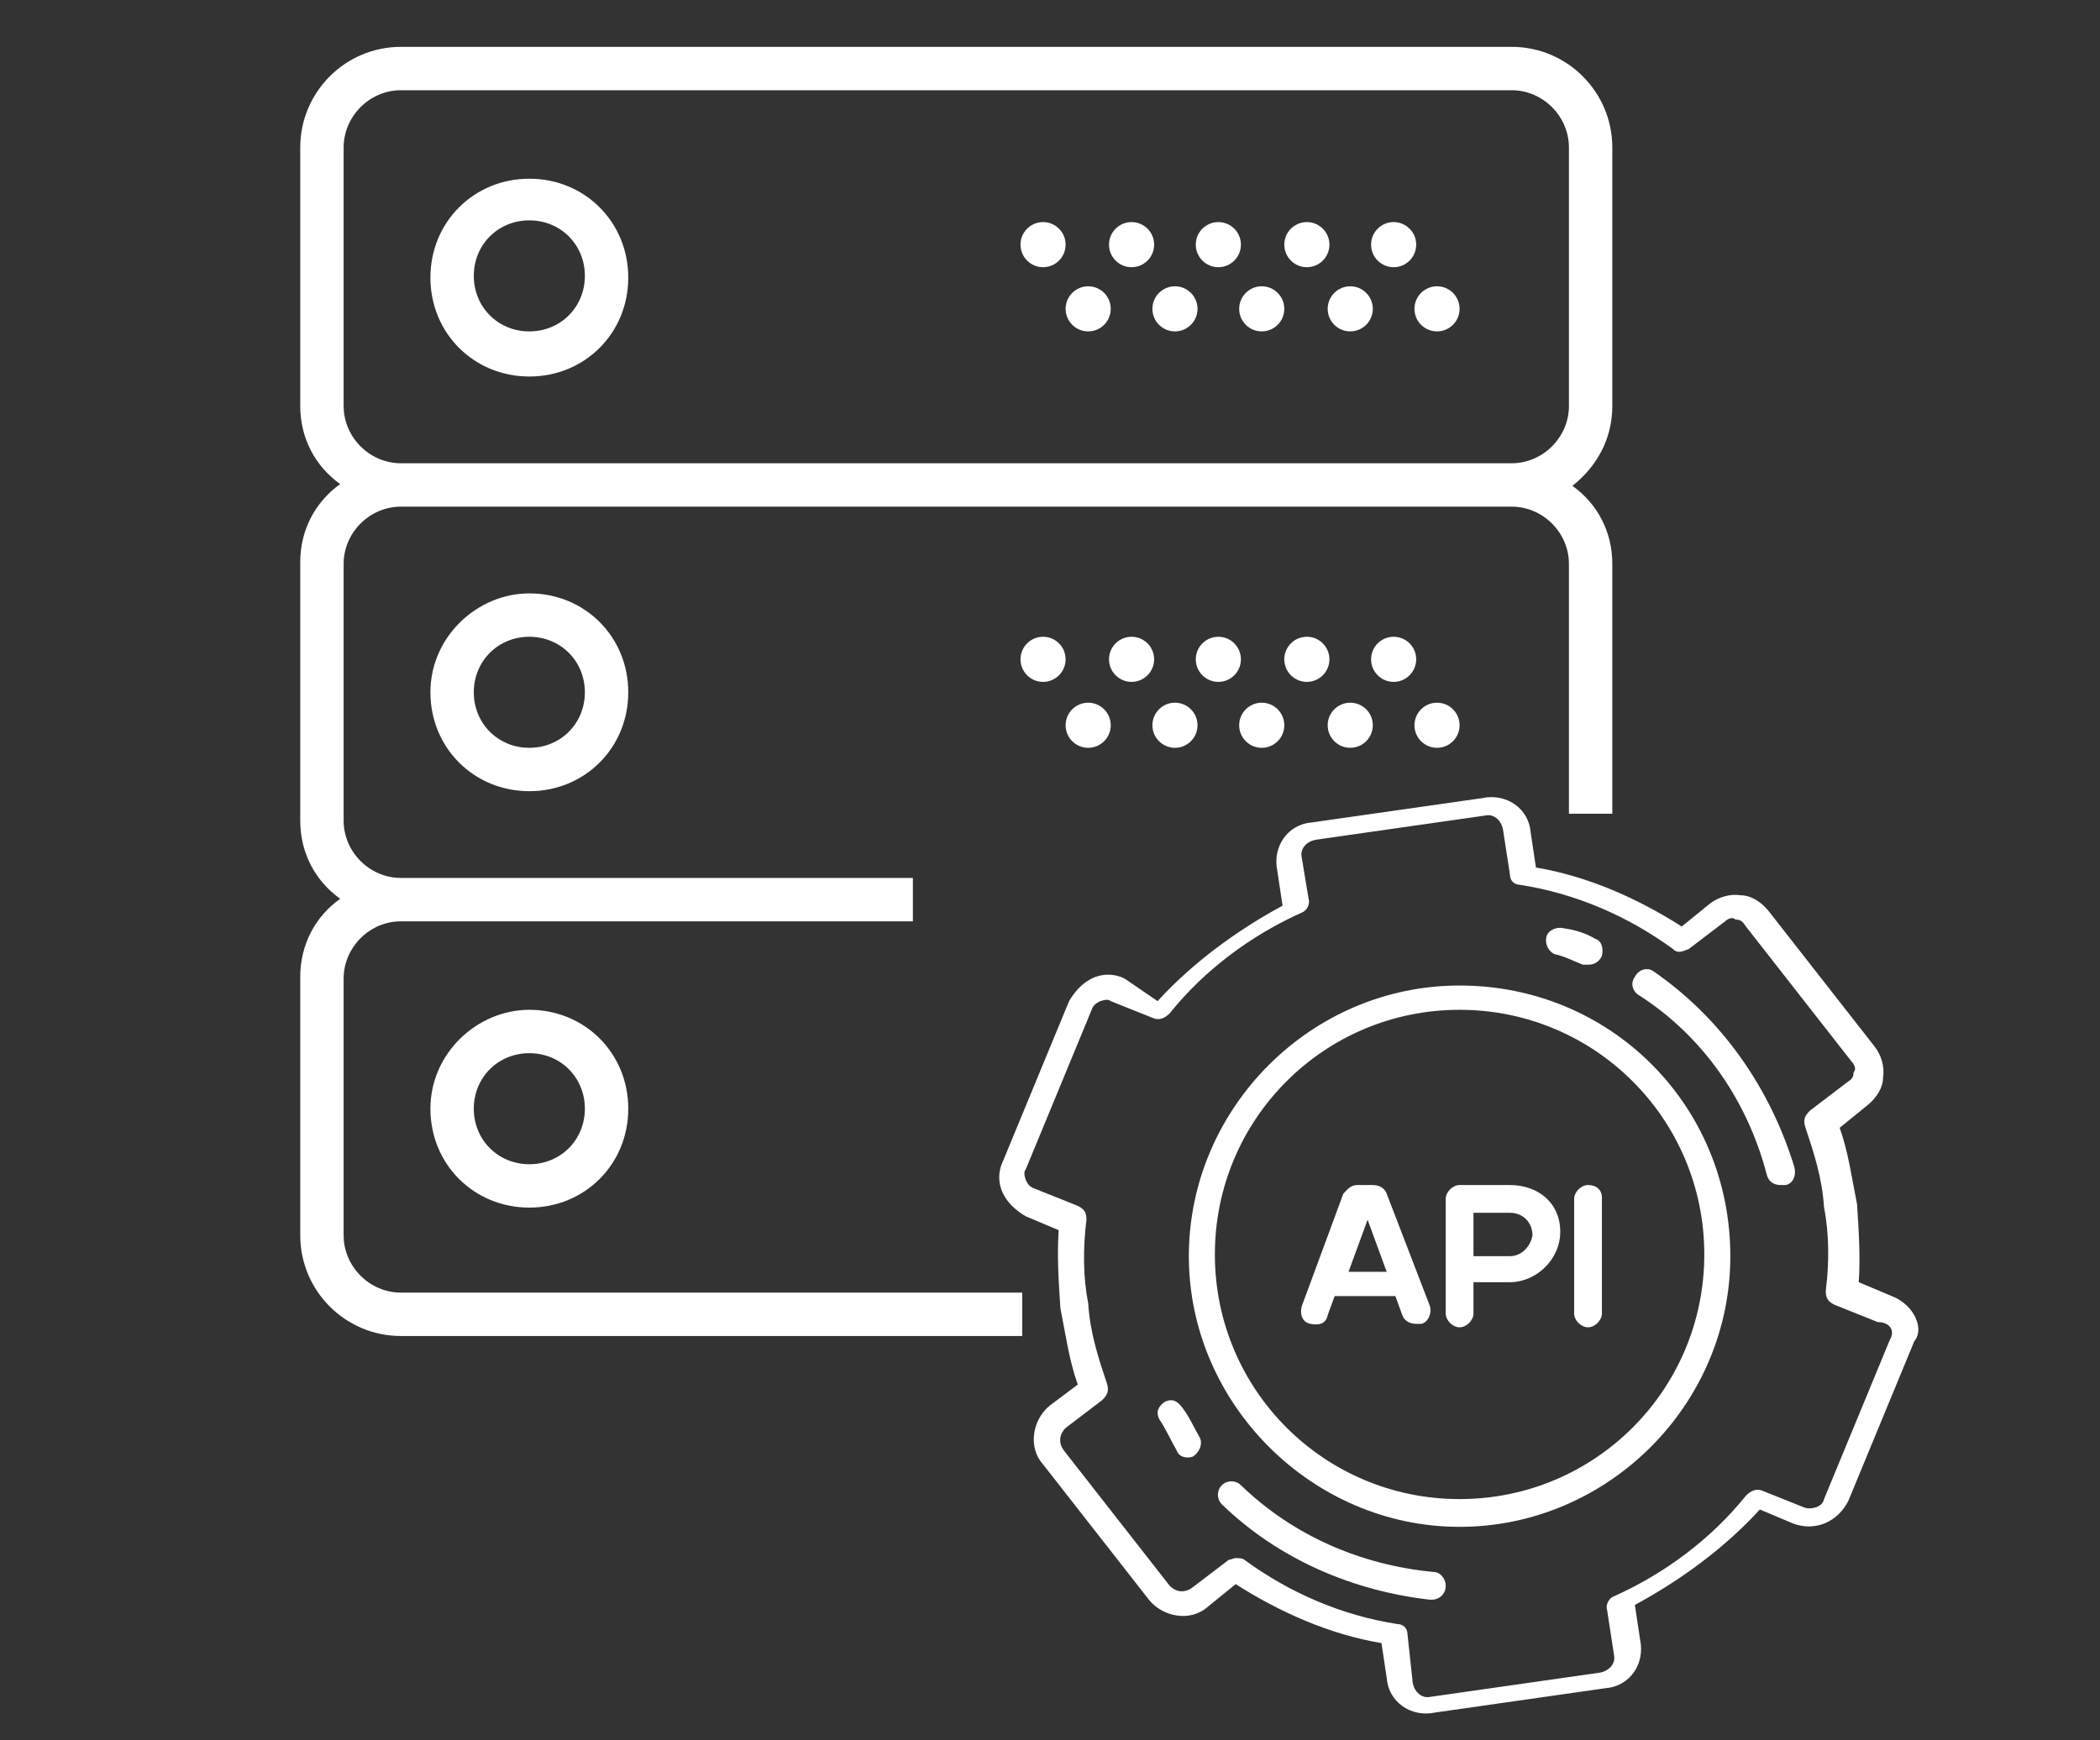 <?xml version="1.0" encoding="utf-8"?>
<!-- Generator: Adobe Illustrator 21.0.0, SVG Export Plug-In . SVG Version: 6.00 Build 0)  -->
<svg version="1.1" id="Capa_1" xmlns="http://www.w3.org/2000/svg"  x="0px" y="0px"
	 viewBox="0 0 121 100.3" style="enable-background:new 0 0 121 100.3;" xml:space="preserve">
<rect x="0" y="0" width="121" height="100.3" fill="#333333" stroke="none"/>
<style type="text/css">
	.st0{fill:#FFFFFF;}
</style>
<g>
	<g>
		<path class="st0" d="M30.5,10.3c-3.2,0-5.7,2.5-5.7,5.7s2.5,5.7,5.7,5.7s5.7-2.5,5.7-5.7S33.7,10.3,30.5,10.3z M30.5,19.1
			c-1.8,0-3.2-1.4-3.2-3.2c0-1.8,1.4-3.2,3.2-3.2s3.2,1.4,3.2,3.2C33.7,17.7,32.3,19.1,30.5,19.1z"/>
		<circle class="st0" cx="80.3" cy="14.1" r="1.3"/>
		<circle class="st0" cx="75.3" cy="14.1" r="1.3"/>
		<circle class="st0" cx="82.8" cy="17.8" r="1.3"/>
		<circle class="st0" cx="77.8" cy="17.8" r="1.3"/>
		<circle class="st0" cx="70.2" cy="14.1" r="1.3"/>
		<circle class="st0" cx="72.7" cy="17.8" r="1.3"/>
		<circle class="st0" cx="65.2" cy="14.1" r="1.3"/>
		<circle class="st0" cx="67.7" cy="17.8" r="1.3"/>
		<circle class="st0" cx="60.1" cy="14.1" r="1.3"/>
		<circle class="st0" cx="62.7" cy="17.8" r="1.3"/>
		<path class="st0" d="M92.9,23.4V8.5c0-3.2-2.6-5.8-5.8-5.8h-64c-3.2,0-5.8,2.6-5.8,5.8v14.9c0,1.9,0.9,3.5,2.3,4.5
			c-1.4,1-2.3,2.6-2.3,4.5v14.9c0,1.9,0.9,3.5,2.3,4.5c-1.4,1-2.3,2.6-2.3,4.5v14.9c0,3.2,2.6,5.8,5.8,5.8h35.8v-2.5H23.1
			c-1.8,0-3.3-1.5-3.3-3.3V56.4c0-1.8,1.5-3.3,3.3-3.3h29.5v-2.5H23.1c-1.8,0-3.3-1.5-3.3-3.3V32.5c0-1.8,1.5-3.3,3.3-3.3h64
			c1.8,0,3.3,1.5,3.3,3.3v14.4h2.5V32.5c0-1.9-0.9-3.5-2.3-4.5C92,26.9,92.9,25.3,92.9,23.4z M23.1,26.7c-1.8,0-3.3-1.5-3.3-3.3V8.5
			c0-1.8,1.5-3.3,3.3-3.3h64c1.8,0,3.3,1.5,3.3,3.3v14.9c0,1.8-1.5,3.3-3.3,3.3H23.1z"/>
		<path class="st0" d="M24.8,39.9c0,3.2,2.5,5.7,5.7,5.7s5.7-2.5,5.7-5.7c0-3.2-2.5-5.7-5.7-5.7C27.5,34.2,24.8,36.7,24.8,39.9z
			 M33.7,39.9c0,1.8-1.4,3.2-3.2,3.2s-3.2-1.4-3.2-3.2c0-1.8,1.4-3.2,3.2-3.2S33.7,38.1,33.7,39.9z"/>
		<circle class="st0" cx="80.3" cy="38" r="1.3"/>
		<circle class="st0" cx="75.3" cy="38" r="1.3"/>
		<circle class="st0" cx="82.8" cy="41.8" r="1.3"/>
		<circle class="st0" cx="77.8" cy="41.8" r="1.3"/>
		<circle class="st0" cx="70.2" cy="38" r="1.3"/>
		<circle class="st0" cx="72.7" cy="41.8" r="1.3"/>
		<circle class="st0" cx="65.2" cy="38" r="1.3"/>
		<circle class="st0" cx="67.7" cy="41.8" r="1.3"/>
		<circle class="st0" cx="60.1" cy="38" r="1.3"/>
		<circle class="st0" cx="62.7" cy="41.8" r="1.3"/>
		<path class="st0" d="M24.8,63.9c0,3.2,2.5,5.7,5.7,5.7s5.7-2.5,5.7-5.7s-2.5-5.7-5.7-5.7C27.5,58.2,24.8,60.7,24.8,63.9z
			 M33.7,63.9c0,1.8-1.4,3.2-3.2,3.2s-3.2-1.4-3.2-3.2c0-1.8,1.4-3.2,3.2-3.2S33.7,62.1,33.7,63.9z"/>
	</g>
	<g>
		<path class="st0" d="M109,74.7l-1.9-0.8c0.1-1.5,0-3-0.1-4.5c-0.3-1.5-0.5-3-1-4.4l1.6-1.3c0.5-0.4,0.9-1,0.9-1.6
			c0.1-0.6-0.1-1.3-0.5-1.8l-6.1-7.8c-0.4-0.5-1-0.9-1.6-0.9c-0.6-0.1-1.3,0.1-1.8,0.5l-1.6,1.3c-2.5-1.6-5.4-2.9-8.4-3.4l-0.3-2
			c-0.1-1.4-1.4-2.3-2.8-2l-9.8,1.4c-1.4,0.1-2.3,1.4-2,2.8l0.3,2c-2.6,1.4-5.2,3.3-7.2,5.5l-1.9-1.3c-0.6-0.3-1.3-0.3-1.9,0
			c-0.6,0.3-1,0.8-1.3,1.3l-3.8,9.2c-0.3,0.6-0.3,1.3,0,1.9c0.3,0.6,0.8,1,1.3,1.3l1.9,0.8c-0.1,1.5,0,3,0.1,4.5
			c0.3,1.5,0.5,3,1,4.4L60.5,81c-1,0.8-1.3,2.4-0.4,3.4l6.1,7.8c0.8,1,2.4,1.3,3.4,0.4l1.6-1.3c2.5,1.6,5.4,2.9,8.4,3.4l0.3,2
			c0.1,1.4,1.4,2.3,2.8,2l9.8-1.4c1.4-0.1,2.3-1.4,2-2.8l-0.3-2c2.6-1.4,5.2-3.3,7.2-5.5l1.9,0.8c1.3,0.5,2.6-0.1,3.2-1.3l3.8-9.2
			C110.9,76.6,110.3,75.2,109,74.7z M108.9,77.2l-3.8,9.2c-0.1,0.5-0.8,0.6-1.1,0.5l-2.5-1c-0.3-0.1-0.6,0-0.9,0.3
			c-2,2.5-4.7,4.5-7.6,5.8c-0.3,0.1-0.5,0.5-0.4,0.8l0.4,2.6c0.1,0.5-0.3,0.9-0.8,1l-9.8,1.4c-0.5,0.1-0.9-0.3-1-0.8l-0.3-2.8
			c0-0.4-0.3-0.6-0.6-0.6c-3.2-0.5-6.2-1.8-8.8-3.7c-0.1-0.1-0.4-0.1-0.5-0.1c-0.1,0-0.3,0.1-0.4,0.1l-2.1,1.6
			c-0.4,0.3-0.9,0.3-1.3-0.1l-6.1-7.8c-0.3-0.4-0.3-0.9,0.1-1.3l2.1-1.6c0.3-0.3,0.4-0.5,0.3-0.9c-0.5-1.5-1-3-1.1-4.7
			c-0.3-1.5-0.3-3.2-0.1-4.8c0-0.4-0.1-0.6-0.5-0.8l-2.5-1c-0.3-0.1-0.4-0.3-0.5-0.5c-0.1-0.3-0.1-0.5,0-0.6l3.8-9.2
			c0.1-0.3,0.3-0.4,0.5-0.5c0.3-0.1,0.5-0.1,0.6,0l2.5,1c0.3,0.1,0.6,0,0.9-0.3c2-2.5,4.7-4.5,7.6-5.8c0.3-0.1,0.5-0.5,0.4-0.8
			L75,49.4c-0.1-0.5,0.3-0.9,0.8-1l9.8-1.4c0.5-0.1,0.9,0.3,1,0.8l0.4,2.6c0,0.4,0.3,0.6,0.6,0.6c3.2,0.5,6.2,1.8,8.8,3.7
			c0.3,0.3,0.6,0.1,0.9,0l2.1-1.6c0.1-0.1,0.4-0.3,0.6-0.1c0.3,0,0.4,0.1,0.6,0.4l6.1,7.8c0.1,0.1,0.3,0.4,0.1,0.6
			c0,0.3-0.1,0.4-0.4,0.6l-2.1,1.6c-0.3,0.3-0.4,0.5-0.3,0.9c0.5,1.5,1,3,1.1,4.7c0.3,1.5,0.3,3.2,0.1,4.8c0,0.4,0.1,0.6,0.5,0.8
			l2.5,1C108.9,76.2,109.2,76.7,108.9,77.2z"/>
		<path class="st0" d="M84.1,56.8c-8.6,0-15.6,7.1-15.6,15.6s7.1,15.6,15.6,15.6S99.7,81,99.7,72.4C99.7,63.7,92.8,56.8,84.1,56.8z
			 M84.1,86.4c-7.8,0-14.1-6.3-14.1-14.1s6.3-14.1,14.1-14.1s14.1,6.3,14.1,14.1S91.9,86.4,84.1,86.4z"/>
		<path class="st0" d="M87,68.3h-2.9c-0.4,0-0.8,0.4-0.8,0.8v6.6c0,0.4,0.4,0.8,0.8,0.8s0.8-0.4,0.8-0.8v-1.8H87
			c1.5,0,2.9-1.3,2.9-2.9C89.9,69.3,88.6,68.3,87,68.3z M87,72.4h-2.1v-2.5H87c0.8,0,1.3,0.6,1.3,1.3C88.2,71.8,87.7,72.4,87,72.4z"
			/>
		<path class="st0" d="M79.9,68.8c-0.1-0.3-0.4-0.5-0.8-0.5h-0.9c-0.4,0-0.6,0.3-0.8,0.5L75,75.3c-0.1,0.4,0,0.9,0.5,1
			c0.5,0.1,0.9,0,1-0.5l0.4-1.1h3.5l0.4,1.1c0.1,0.3,0.4,0.5,0.8,0.5c0.1,0,0.1,0,0.3,0c0.4-0.1,0.6-0.6,0.5-1L79.9,68.8z
			 M77.7,73.3l1.1-3l1.1,3H77.7z"/>
		<path class="st0" d="M91.5,68.3c-0.4,0-0.8,0.4-0.8,0.8v6.6c0,0.4,0.4,0.8,0.8,0.8s0.8-0.4,0.8-0.8V69
			C92.3,68.6,92,68.3,91.5,68.3z"/>
		<path class="st0" d="M89.6,55c0.5,0.1,1.1,0.4,1.6,0.6c0.1,0,0.3,0,0.3,0c0.3,0,0.6-0.1,0.8-0.5c0.1-0.4,0-0.9-0.4-1
			c-0.5-0.3-1.1-0.5-1.8-0.6c-0.4-0.1-0.9,0.1-1,0.5C89,54.5,89.3,54.9,89.6,55z"/>
		<path class="st0" d="M68.1,81.1c-0.3-0.4-0.6-0.5-1-0.3c-0.4,0.3-0.5,0.6-0.3,1c0.4,0.6,0.6,1.1,1,1.8c0.1,0.3,0.4,0.4,0.6,0.4
			c0.1,0,0.3,0,0.4-0.1c0.4-0.3,0.5-0.8,0.3-1.1C68.7,82.1,68.5,81.6,68.1,81.1z"/>
		<path class="st0" d="M82.6,90.6c-4.2-0.4-8.1-2.1-11.1-5c-0.3-0.3-0.8-0.3-1.1,0c-0.3,0.3-0.3,0.8,0,1.1c3.3,3.2,7.6,5,12,5.5
			c0,0,0,0,0.1,0c0.4,0,0.8-0.3,0.8-0.8C83.3,91,83,90.6,82.6,90.6z"/>
		<path class="st0" d="M95.3,56c-0.4-0.3-0.9-0.1-1.1,0.3c-0.3,0.4-0.1,0.9,0.3,1.1c3.7,2.4,6.2,6.1,7.3,10.3
			c0.1,0.4,0.4,0.6,0.8,0.6c0.1,0,0.1,0,0.3,0c0.4-0.1,0.6-0.5,0.5-1C102,62.7,99.2,58.7,95.3,56z"/>
	</g>
</g>
</svg>
